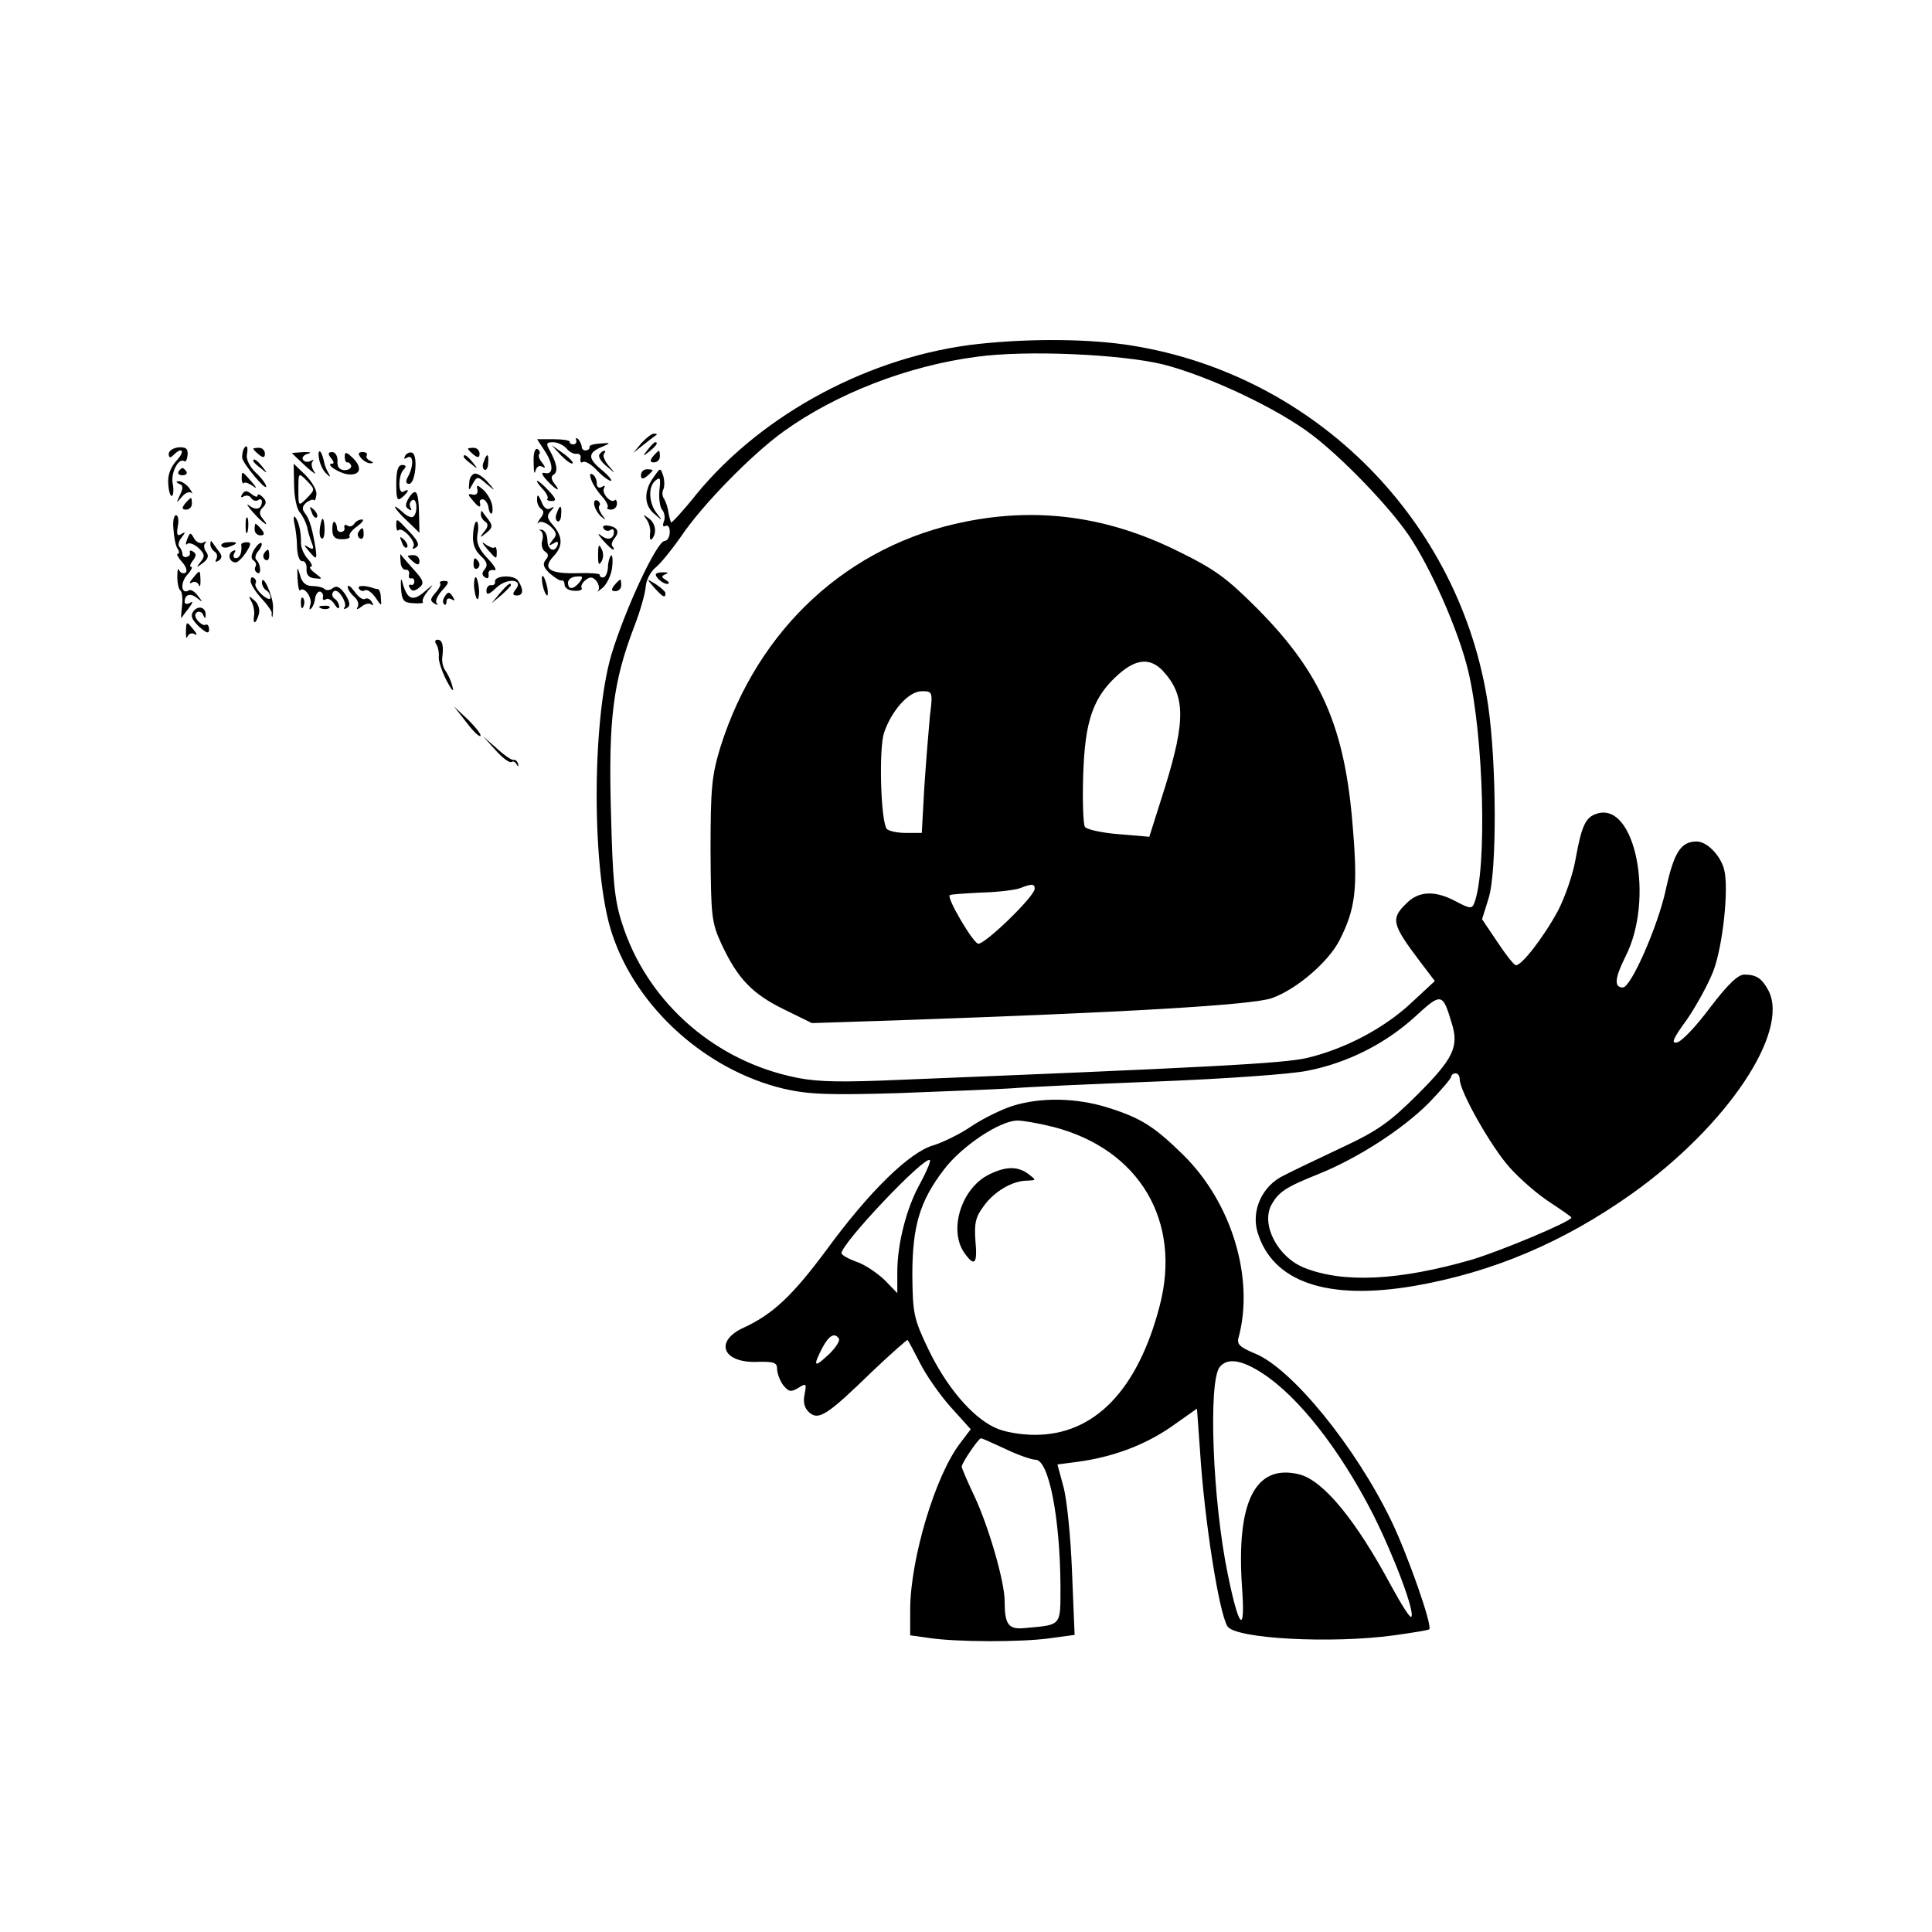 <?xml version="1.0" standalone="no"?>
<!DOCTYPE svg PUBLIC "-//W3C//DTD SVG 20010904//EN"
 "http://www.w3.org/TR/2001/REC-SVG-20010904/DTD/svg10.dtd">
<svg version="1.0" xmlns="http://www.w3.org/2000/svg"
 width="450pt" height="450pt" viewBox="0 0 450 450"
 preserveAspectRatio="xMidYMid meet">

<g transform="translate(0,450) scale(0.1,-0.1)"
fill="#000000" stroke="none">
<path d="M2280 3699 c-250 -27 -502 -161 -657 -349 -31 -39 -58 -68 -60 -67
-1 2 -4 12 -6 23 -1 10 -6 25 -10 32 -5 6 -5 17 -2 22 3 6 3 20 0 31 -7 21 -7
20 -23 -3 -23 -32 -22 -65 2 -85 20 -17 20 -17 6 1 -19 24 -21 63 -3 77 11 9
12 5 9 -22 -2 -19 1 -40 6 -46 6 -7 8 -20 4 -28 -3 -9 -2 -13 4 -10 6 3 10 -3
10 -14 0 -12 -6 -21 -12 -21 -18 0 -92 -159 -124 -265 -46 -157 -46 -510 2
-651 57 -172 219 -317 400 -360 57 -13 103 -15 269 -10 110 4 227 9 260 11 33
3 186 10 340 16 154 6 312 17 350 25 93 18 182 63 251 126 61 56 64 56 85 -14
18 -56 4 -84 -79 -167 -64 -64 -93 -85 -177 -124 -55 -26 -116 -55 -135 -65
-50 -24 -76 -81 -61 -132 35 -116 162 -160 366 -125 183 32 348 102 508 216
221 158 366 376 316 472 -15 28 -28 37 -56 37 -15 0 -38 -22 -80 -77 -32 -43
-66 -79 -77 -81 -14 -3 -10 8 23 53 22 32 50 83 62 114 22 59 36 191 25 235
-8 33 -40 66 -64 66 -37 0 -53 -25 -72 -112 -18 -84 -81 -228 -100 -228 -21 0
-19 22 6 72 68 133 23 361 -66 333 -27 -8 -36 -28 -50 -105 -6 -36 -25 -90
-41 -121 -34 -63 -87 -131 -99 -127 -5 2 -24 26 -43 55 l-35 52 15 48 c20 62
19 315 -1 451 -64 428 -401 768 -829 837 -98 16 -235 17 -357 4z m430 -48
c105 -27 265 -102 346 -164 71 -54 177 -164 224 -232 52 -76 118 -225 140
-319 36 -151 44 -461 14 -539 -5 -14 -10 -14 -42 3 -50 27 -88 25 -117 -5 -36
-35 -33 -48 32 -134 l35 -46 -55 -51 c-63 -59 -154 -107 -242 -128 -55 -13
-225 -22 -995 -53 -114 -4 -160 -2 -213 11 -183 43 -332 179 -388 355 -18 55
-22 100 -26 261 -6 214 5 302 54 430 14 36 26 78 27 94 1 15 12 36 24 45 11 9
37 41 58 71 48 72 164 191 239 245 124 89 290 153 450 174 115 16 337 6 435
-18z m690 -1665 c0 -28 73 -157 116 -205 25 -28 68 -65 95 -82 27 -18 49 -33
49 -35 0 -9 -165 -78 -232 -98 -170 -49 -299 -55 -390 -19 -62 25 -101 100
-77 146 17 31 34 42 109 72 92 37 196 104 258 166 28 29 52 57 52 61 0 4 5 8
10 8 6 0 10 -6 10 -14z"/>
<path d="M2249 3285 c-273 -54 -484 -249 -571 -525 -20 -66 -23 -94 -23 -240
1 -155 2 -168 26 -220 37 -79 71 -115 145 -151 l65 -32 212 7 c520 18 812 35
859 51 57 20 132 84 158 135 37 73 43 119 31 262 -18 233 -73 359 -221 509
-74 74 -100 93 -190 137 -161 79 -322 101 -491 67z m459 -347 c53 -57 54 -115
6 -270 l-37 -117 -71 6 c-39 3 -75 11 -79 17 -4 6 -6 61 -4 121 4 127 23 182
83 235 41 36 73 38 102 8z m-542 -105 c-3 -32 -9 -106 -13 -165 l-6 -108 -38
0 c-21 0 -41 5 -44 10 -14 22 -18 187 -6 223 18 53 58 97 88 97 25 0 26 -1 19
-57z m244 -403 c0 -18 -118 -132 -132 -128 -13 4 -73 106 -66 113 2 2 35 4 73
6 39 1 79 6 90 10 28 11 35 11 35 -1z"/>
<path d="M1532 3153 c6 -7 16 -13 22 -13 6 0 5 4 -3 9 -11 7 -11 9 0 14 8 3 4
4 -8 4 -17 -1 -19 -4 -11 -14z"/>
<path d="M1524 3131 c20 -22 26 -25 26 -13 0 4 -10 13 -22 21 -23 14 -23 14
-4 -8z"/>
<path d="M1494 3468 l-19 -23 25 20 c14 11 27 21 29 22 2 2 0 3 -6 3 -5 0 -18
-10 -29 -22z"/>
<path d="M1268 3451 c21 -31 22 -57 2 -53 -10 3 -9 -3 4 -17 21 -23 35 -29 17
-7 -7 9 -8 17 -2 20 11 7 9 24 -7 54 -11 19 -10 22 6 22 11 0 25 -7 32 -15 6
-8 17 -13 23 -12 7 1 11 -4 9 -11 -1 -8 1 -11 6 -8 5 3 20 -6 32 -19 13 -14
28 -25 33 -25 4 0 -5 12 -22 26 -33 27 -32 40 3 54 19 8 19 9 -6 7 -15 -1 -26
-4 -25 -8 1 -4 -2 -7 -8 -8 -5 -1 -10 3 -10 8 0 5 -4 13 -8 18 -5 4 -7 3 -5
-2 2 -5 -1 -10 -7 -10 -5 0 -9 3 -8 6 1 3 -16 6 -37 6 l-39 0 17 -26z"/>
<path d="M1509 3453 c-13 -16 -12 -17 4 -4 16 13 21 21 13 21 -2 0 -10 -8 -17
-17z"/>
<path d="M393 3443 c0 -10 4 -10 11 -3 21 21 28 9 7 -13 -14 -16 -21 -34 -19
-55 1 -17 5 -29 9 -27 3 3 4 16 1 30 -4 25 14 59 27 51 4 -3 7 4 8 15 1 14 -4
18 -21 17 -12 -1 -23 -8 -23 -15z"/>
<path d="M567 3453 c-2 -5 -3 -13 -3 -19 1 -13 56 -79 56 -67 0 5 -11 20 -24
32 -14 13 -23 31 -21 42 4 19 -1 26 -8 12z"/>
<path d="M590 3455 c0 -2 6 -8 13 -14 10 -8 14 -7 14 2 0 8 -6 14 -14 14 -7 0
-13 -1 -13 -2z"/>
<path d="M1090 3455 c0 -2 6 -8 13 -14 10 -8 14 -7 14 2 0 8 -6 14 -14 14 -7
0 -13 -1 -13 -2z"/>
<path d="M1243 3422 c0 -20 2 -29 4 -19 3 10 9 14 16 10 8 -5 8 -2 0 9 -7 8
-10 17 -7 20 3 3 1 9 -4 12 -6 3 -10 -10 -9 -32z"/>
<path d="M1307 3439 c12 -12 24 -21 27 -18 2 2 -8 13 -22 23 l-27 19 22 -24z"/>
<path d="M680 3445 c0 -1 14 -14 32 -31 18 -16 27 -22 20 -13 -6 9 -8 20 -4
24 4 5 2 5 -5 1 -6 -3 -14 -2 -17 3 -4 5 2 12 11 14 10 3 6 4 -9 4 -16 -1 -28
-2 -28 -2z"/>
<path d="M743 3432 c2 -12 9 -28 17 -35 10 -10 11 -9 4 3 -5 8 -9 21 -10 28
-2 8 -5 17 -8 20 -4 3 -5 -4 -3 -16z"/>
<path d="M771 3433 c6 -7 8 -13 3 -13 -19 0 18 -24 39 -25 28 -2 31 18 7 40
-14 13 -17 13 -17 1 0 -8 3 -14 6 -13 3 1 7 -2 9 -8 1 -5 -6 -10 -15 -10 -12
0 -18 7 -17 21 1 11 -5 21 -12 21 -10 0 -11 -4 -3 -14z"/>
<path d="M841 3433 c6 -7 17 -13 23 -12 7 0 6 2 -2 6 -6 2 -10 8 -8 12 3 4 -1
8 -9 8 -11 0 -12 -4 -4 -14z"/>
<path d="M944 3439 c-4 -8 -3 -9 4 -5 15 9 16 -18 3 -43 -7 -12 -6 -18 2 -18
14 0 21 63 8 72 -5 3 -13 0 -17 -6z"/>
<path d="M1396 3441 c-3 -4 4 -17 17 -27 22 -19 22 -19 4 2 -9 11 -14 24 -10
27 3 4 4 7 0 7 -3 0 -8 -4 -11 -9z"/>
<path d="M1521 3437 c-8 -10 -7 -14 2 -14 8 0 14 6 14 14 0 7 -1 13 -2 13 -2
0 -8 -6 -14 -13z"/>
<path d="M1080 3436 c0 -2 8 -10 18 -17 15 -13 16 -12 3 4 -13 16 -21 21 -21
13z"/>
<path d="M1127 3425 c-4 -8 -3 -16 1 -19 4 -3 9 4 9 15 2 23 -3 25 -10 4z"/>
<path d="M590 3426 c0 -2 8 -10 18 -17 15 -13 16 -12 3 4 -13 16 -21 21 -21
13z"/>
<path d="M685 3371 c0 -27 6 -56 13 -64 7 -8 14 -23 17 -33 2 -11 7 -28 11
-38 6 -15 4 -17 -7 -11 -12 8 -12 6 0 -8 18 -22 20 -21 16 6 -7 43 -14 69 -25
82 -7 9 -6 16 3 24 8 6 16 9 18 6 3 -2 5 4 6 14 1 10 -11 30 -26 45 l-27 26 1
-49z m30 -31 c-20 -20 -20 -20 -20 20 0 40 0 40 20 20 19 -20 19 -20 0 -40z"/>
<path d="M923 3373 c0 -35 2 -41 13 -32 16 13 19 23 4 14 -13 -8 -13 38 0 51
7 7 6 11 -3 11 -10 0 -14 -13 -14 -44z"/>
<path d="M416 3402 c-3 -5 1 -9 9 -9 8 0 12 4 9 9 -3 4 -7 8 -9 8 -2 0 -6 -4
-9 -8z"/>
<path d="M1493 3393 c0 -9 4 -10 14 -2 7 6 13 12 13 14 0 1 -6 2 -13 2 -8 0
-14 -6 -14 -14z"/>
<path d="M563 3385 c0 -8 3 -13 5 -10 3 3 12 -1 21 -7 10 -8 9 -4 -3 10 -23
26 -23 26 -23 7z"/>
<path d="M1093 3376 c-2 -20 -1 -20 8 -3 10 18 12 18 32 0 22 -18 22 -18 4 3
-9 11 -23 21 -30 21 -7 0 -14 -10 -14 -21z"/>
<path d="M1377 3383 c3 -10 14 -27 25 -39 10 -11 16 -23 13 -26 -3 -2 1 -5 8
-5 8 0 14 6 14 14 0 7 -3 11 -5 8 -9 -9 -32 17 -25 28 3 6 1 7 -5 3 -7 -4 -12
-1 -12 8 0 8 -4 18 -10 21 -6 4 -7 -1 -3 -12z"/>
<path d="M417 3373 c10 -3 10 -10 2 -26 -9 -20 -9 -20 4 -5 8 10 18 14 23 10
4 -4 2 1 -5 11 -7 9 -19 17 -25 16 -7 0 -6 -2 1 -6z"/>
<path d="M1263 3362 c10 -10 15 -21 12 -24 -3 -2 2 -5 10 -5 12 0 10 6 -7 24
-25 27 -39 32 -15 5z"/>
<path d="M1112 3360 c2 -9 -3 -14 -11 -12 -12 3 -12 0 -1 -12 14 -18 21 -21
18 -7 -2 5 1 8 7 8 5 -1 10 -8 12 -15 3 -23 12 -25 10 -3 -1 12 -10 29 -20 39
-15 13 -18 14 -15 2z"/>
<path d="M564 3349 c-4 -7 -3 -9 4 -5 6 3 13 2 17 -4 4 -6 11 -8 16 -5 5 4 9
2 9 -3 0 -17 -13 -22 -29 -10 -9 7 -5 0 8 -15 24 -27 43 -39 22 -14 -8 10 -7
17 1 25 9 9 9 15 0 24 -7 7 -12 8 -12 4 0 -5 -6 -3 -14 3 -11 9 -16 9 -22 0z"/>
<path d="M952 3340 c-8 -14 -9 -21 0 -26 6 -4 8 -3 4 4 -3 6 -2 13 4 17 11 7
14 -28 3 -38 -3 -4 -15 0 -25 10 -29 26 -21 9 10 -20 l29 -28 -1 45 c-1 52 -7
62 -24 36z"/>
<path d="M1251 3338 c-1 -9 4 -20 9 -23 8 -5 7 -12 -2 -23 -7 -10 -8 -14 -3
-9 4 4 17 0 27 -9 15 -14 16 -20 5 -32 -10 -13 -9 -14 2 -8 9 6 12 5 10 -3 -7
-20 -24 -12 -24 11 0 12 -6 23 -13 24 -7 1 -8 0 -3 -2 5 -3 7 -13 4 -23 -3
-10 0 -22 7 -26 8 -5 8 -11 1 -19 -8 -10 -5 -18 10 -32 12 -10 24 -18 28 -16
3 1 6 -4 6 -10 0 -7 10 -14 22 -14 12 -1 20 2 18 6 -3 4 1 13 9 19 10 8 16 8
25 -2 6 -8 8 -18 4 -23 -4 -5 1 -1 12 8 10 10 20 32 21 49 2 17 0 28 -3 25 -3
-3 -7 -16 -7 -28 -1 -13 -6 -23 -11 -23 -6 0 -9 3 -8 6 1 3 -22 5 -50 4 -67
-2 -85 10 -58 39 23 24 22 47 -2 74 -13 15 -14 21 -4 32 9 10 9 11 -1 6 -7 -5
-16 1 -21 16 -7 16 -10 18 -10 6z m99 -194 c-15 -18 -27 -18 -27 -1 0 7 9 14
19 14 16 2 17 -1 8 -13z"/>
<path d="M431 3327 c-8 -10 -7 -14 2 -14 8 0 14 6 14 14 0 7 -1 13 -2 13 -2 0
-8 -6 -14 -13z"/>
<path d="M1384 3325 c1 -8 8 -21 16 -28 12 -10 12 -9 2 4 -6 9 -9 18 -6 21 3
3 1 9 -4 12 -6 3 -9 -1 -8 -9z"/>
<path d="M726 3307 c3 -10 9 -15 12 -12 3 3 0 11 -7 18 -10 9 -11 8 -5 -6z"/>
<path d="M1297 3305 c-4 -8 -3 -16 1 -19 4 -3 9 4 9 15 2 23 -3 25 -10 4z"/>
<path d="M1120 3302 c0 -6 5 -14 10 -17 8 -5 7 -12 -2 -23 -12 -15 -11 -16 5
-3 14 11 15 17 5 30 -7 9 -14 18 -15 20 -2 2 -3 -1 -3 -7z"/>
<path d="M404 3268 c1 -18 5 -39 9 -45 5 -7 5 -13 1 -13 -4 0 1 -9 10 -19 10
-11 13 -22 8 -25 -6 -3 -12 0 -15 6 -2 7 -4 1 -4 -15 0 -15 3 -29 7 -32 4 -3
6 -19 4 -36 -2 -18 -3 -30 -1 -28 1 2 9 13 17 23 10 13 10 17 3 12 -7 -4 -13
-3 -13 2 0 17 13 22 29 9 14 -11 14 -10 2 5 -7 10 -17 16 -21 13 -18 -11 -21
17 -4 36 9 10 14 19 9 19 -4 0 -2 6 4 14 8 10 9 16 1 21 -6 4 -9 3 -8 -2 2 -4
-1 -9 -7 -10 -5 -2 -10 1 -10 6 0 5 -3 13 -7 17 -4 4 -2 14 5 22 10 13 9 14
-1 8 -9 -6 -11 -1 -8 18 3 14 1 26 -4 26 -5 0 -8 -15 -6 -32z"/>
<path d="M572 3275 c0 -16 2 -22 5 -12 2 9 2 23 0 30 -3 6 -5 -1 -5 -18z"/>
<path d="M686 3279 c3 -13 6 -38 6 -56 1 -18 6 -31 12 -30 6 1 11 -7 10 -18
-1 -14 6 -21 19 -22 19 -2 19 -2 1 12 -11 8 -15 15 -10 15 5 0 2 8 -7 18 -9
10 -16 26 -16 37 1 26 -6 53 -14 61 -3 4 -4 -4 -1 -17z"/>
<path d="M1506 3290 c6 -8 10 -23 8 -33 -1 -11 0 -16 4 -13 12 13 10 36 -6 48
-15 11 -15 11 -6 -2z"/>
<path d="M749 3288 c-6 -20 -6 -39 0 -42 4 -3 7 6 7 20 0 20 -4 32 -7 22z"/>
<path d="M774 3267 c0 -17 6 -23 22 -23 13 0 21 3 18 7 -2 4 6 15 18 23 12 9
17 16 11 16 -7 0 -15 -5 -18 -10 -4 -6 -11 -8 -16 -4 -5 3 -8 1 -7 -4 2 -6 -1
-10 -7 -11 -5 -1 -10 3 -10 8 0 5 -2 12 -5 15 -4 3 -6 -5 -6 -17z"/>
<path d="M923 3275 c0 -8 3 -13 5 -10 9 9 42 -27 35 -38 -4 -6 -1 -7 6 -2 9 5
5 15 -15 36 -32 34 -31 33 -31 14z"/>
<path d="M1102 3256 c-2 -22 4 -38 18 -51 14 -13 17 -21 9 -31 -7 -8 -7 -14 1
-19 6 -4 9 -1 8 7 -2 7 4 12 12 10 9 -2 3 9 -14 27 -21 22 -27 37 -24 56 3 14
2 27 -1 30 -4 2 -8 -11 -9 -29z"/>
<path d="M593 3267 c0 -8 6 -14 14 -14 9 0 10 4 2 14 -6 7 -12 13 -14 13 -1 0
-2 -6 -2 -13z"/>
<path d="M1406 3269 c3 -5 10 -7 15 -4 5 4 9 2 9 -3 0 -17 -13 -22 -29 -10
-10 8 -9 4 3 -10 11 -12 21 -22 24 -22 3 0 2 3 -1 7 -4 3 -2 12 5 20 12 15 6
26 -17 29 -8 1 -13 -2 -9 -7z"/>
<path d="M835 3261 c-3 -5 -2 -12 3 -15 5 -3 9 1 9 9 0 17 -3 19 -12 6z"/>
<path d="M436 3244 c-4 -10 -4 -15 0 -11 4 4 16 0 26 -9 15 -14 16 -20 5 -33
-11 -14 -10 -14 6 -2 12 9 14 17 7 26 -5 6 -6 16 -2 20 4 5 2 5 -5 1 -6 -3
-16 1 -21 10 -8 15 -10 14 -16 -2z"/>
<path d="M936 3237 c3 -10 9 -15 12 -12 3 3 0 11 -7 18 -10 9 -11 8 -5 -6z"/>
<path d="M490 3232 c0 -6 5 -14 10 -17 6 -4 7 -11 4 -17 -4 -7 -2 -8 5 -4 9 6
9 12 -1 24 -7 10 -14 19 -15 21 -2 2 -3 -1 -3 -7z"/>
<path d="M516 3228 c3 -4 11 -5 19 -1 21 7 19 12 -4 10 -11 0 -18 -5 -15 -9z"/>
<path d="M562 3231 c2 -18 -3 -31 -13 -31 -5 0 -7 5 -3 12 4 7 3 8 -5 4 -12
-8 -6 -26 8 -26 5 0 16 11 24 23 12 19 13 24 2 24 -8 0 -14 -3 -13 -6z"/>
<path d="M592 3220 c-7 -12 -8 -21 -2 -25 6 -4 8 -10 5 -15 -3 -5 -1 -11 4
-14 10 -7 9 20 -2 30 -4 4 -2 13 5 21 6 7 9 15 7 18 -3 2 -10 -4 -17 -15z"/>
<path d="M1134 3222 c23 -26 23 -26 23 -7 0 8 -3 13 -5 10 -3 -3 -12 1 -21 7
-10 8 -9 4 3 -10z"/>
<path d="M1393 3204 c0 -17 2 -22 7 -13 5 6 6 18 3 26 -8 19 -10 16 -10 -13z"/>
<path d="M615 3211 c-3 -5 -2 -12 3 -15 5 -3 9 1 9 9 0 17 -3 19 -12 6z"/>
<path d="M933 3192 c0 -11 6 -20 12 -19 5 1 9 -4 8 -10 -2 -7 0 -12 5 -10 4 1
7 -2 7 -8 0 -5 -4 -9 -8 -7 -5 1 -6 -2 -2 -8 5 -8 11 -7 21 1 13 10 11 17 -13
43 -15 17 -29 33 -30 35 -1 2 -1 -6 0 -17z"/>
<path d="M950 3205 c0 -2 6 -8 13 -14 10 -8 14 -7 14 2 0 8 -6 14 -14 14 -7 0
-13 -1 -13 -2z"/>
<path d="M1103 3185 c0 -8 4 -12 9 -9 5 3 6 10 3 15 -9 13 -12 11 -12 -6z"/>
<path d="M693 3153 c1 -18 3 -30 6 -28 10 10 29 -18 24 -33 -3 -9 -3 -14 1
-10 4 3 9 14 10 25 2 10 7 16 12 15 5 -2 8 -8 6 -14 -1 -5 2 -7 7 -4 5 4 14
-2 20 -11 6 -10 11 -13 11 -6 0 6 -5 15 -10 18 -6 4 -8 11 -4 16 3 6 12 3 19
-8 7 -10 11 -22 8 -27 -4 -5 -1 -6 5 -2 9 5 7 14 -4 32 -12 17 -20 21 -29 14
-6 -5 -15 -6 -19 -2 -4 4 -17 7 -29 7 -14 0 -24 8 -28 25 -7 22 -7 22 -6 -7z"/>
<path d="M449 3153 c-8 -9 -9 -14 -2 -10 6 4 13 1 16 -5 3 -7 4 -3 4 10 -1 26
-1 26 -18 5z"/>
<path d="M584 3145 c1 -8 13 -26 27 -41 13 -14 23 -29 22 -32 -1 -4 0 -8 1 -9
1 -2 2 10 2 25 -1 26 -25 79 -26 55 0 -6 5 -15 10 -18 6 -3 10 -11 10 -17 0
-6 -9 -3 -20 7 -11 10 -17 21 -15 26 3 4 1 10 -4 13 -5 4 -8 -1 -7 -9z"/>
<path d="M934 3130 c2 -29 6 -34 29 -35 15 -1 25 0 22 3 -3 3 3 15 12 26 15
18 14 17 -8 -2 -28 -24 -41 -19 -52 23 -3 11 -4 4 -3 -15z"/>
<path d="M1104 3136 c1 -14 4 -28 7 -31 3 -3 5 6 5 19 -1 14 -4 28 -7 31 -3 3
-5 -6 -5 -19z"/>
<path d="M1153 3145 c1 -5 -3 -9 -9 -8 -6 1 -11 -5 -11 -13 0 -11 6 -9 23 7
25 24 65 20 45 -4 -8 -10 -7 -14 3 -14 15 0 16 14 3 34 -9 15 -56 13 -54 -2z"/>
<path d="M1263 3142 c2 -12 6 -24 10 -28 3 -4 4 4 2 16 -6 30 -16 40 -12 12z"/>
<path d="M1025 3142 c3 -3 -2 -13 -11 -23 -12 -14 -13 -18 -2 -25 7 -4 10 -3
5 1 -4 5 2 18 13 30 16 17 17 22 5 22 -8 0 -13 -3 -10 -5z"/>
<path d="M1431 3137 c-8 -10 -7 -14 2 -14 8 0 14 6 14 14 0 7 -1 13 -2 13 -2
0 -8 -6 -14 -13z"/>
<path d="M810 3133 c0 -6 7 -16 15 -23 8 -7 12 -17 8 -24 -4 -7 -1 -6 9 1 8 7
19 9 23 5 5 -4 5 -1 1 6 -4 7 -11 10 -16 7 -5 -3 -16 5 -24 17 -9 12 -16 17
-16 11z"/>
<path d="M836 3129 c3 -5 9 -7 14 -4 5 3 15 -4 24 -16 15 -22 15 -22 13 -1 0
11 -4 20 -7 20 -3 0 -7 1 -10 2 -19 7 -39 7 -34 -1z"/>
<path d="M1164 3118 l-19 -23 23 19 c12 11 22 21 22 23 0 8 -8 2 -26 -19z"/>
<path d="M1035 3109 c-4 -6 -4 -13 -1 -16 3 -4 6 -1 6 6 0 7 5 9 12 5 7 -4 8
-3 4 4 -9 15 -13 15 -21 1z"/>
<path d="M585 3100 c5 -8 8 -23 7 -32 -4 -24 4 -23 11 2 3 11 -2 25 -11 32
-13 11 -14 11 -7 -2z"/>
<path d="M701 3094 c0 -11 3 -14 6 -6 3 7 2 16 -1 19 -3 4 -6 -2 -5 -13z"/>
<path d="M451 3077 c-8 -11 -5 -19 12 -36 18 -16 24 -18 24 -7 0 8 -4 13 -8
11 -3 -3 -12 2 -18 9 -8 9 -8 17 -2 20 5 3 12 0 14 -6 4 -9 6 -10 6 -1 1 18
-16 24 -28 10z"/>
<path d="M748 3083 c7 -3 16 -2 19 1 4 3 -2 6 -13 5 -11 0 -14 -3 -6 -6z"/>
<path d="M433 3028 c0 -13 1 -17 4 -10 3 6 10 9 16 5 7 -4 6 1 -2 10 -17 21
-17 21 -18 -5z"/>
<path d="M1017 2998 c4 -7 6 -20 5 -28 -1 -9 7 -33 18 -55 12 -23 18 -29 14
-15 -3 14 -11 30 -16 37 -5 6 -9 20 -8 30 4 31 0 43 -11 43 -6 0 -7 -5 -2 -12z"/>
<path d="M1086 2818 c15 -20 30 -35 33 -32 3 2 -10 19 -28 37 l-34 32 29 -37z"/>
<path d="M1154 2753 c16 -18 32 -30 37 -28 4 3 10 0 12 -5 4 -7 5 -6 4 0 -2 7
-6 11 -11 10 -4 -1 -22 11 -39 27 l-32 28 29 -32z"/>
<path d="M2358 1924 c-25 -8 -68 -29 -95 -47 -26 -18 -67 -38 -90 -45 -55 -16
-149 -108 -247 -242 -80 -108 -126 -151 -193 -182 -71 -32 -50 -84 33 -80 36
1 44 -2 44 -16 0 -10 6 -27 14 -38 13 -16 18 -17 35 -7 19 12 20 11 15 -15 -4
-19 0 -32 11 -42 22 -19 42 -6 145 94 45 43 83 76 84 75 2 -2 15 -27 29 -54
14 -28 46 -74 72 -103 l46 -51 -25 -33 c-58 -76 -115 -268 -116 -385 l0 -62
43 -6 c65 -10 216 -10 281 -1 l59 8 -6 146 c-3 81 -12 170 -20 199 l-14 52 46
6 c82 11 155 38 218 81 l61 43 7 -97 c10 -161 44 -378 64 -410 18 -29 242 -41
388 -21 43 6 80 12 82 14 8 8 -50 173 -88 252 -84 174 -232 355 -317 390 -36
15 -44 22 -39 38 37 138 -16 313 -128 424 -69 68 -100 87 -176 111 -73 23
-156 25 -223 4z m96 -49 c200 -52 299 -219 247 -417 -51 -196 -152 -300 -290
-300 -35 0 -74 7 -94 17 -54 25 -114 97 -155 183 -34 71 -36 83 -37 172 0 113
17 172 73 245 41 55 131 115 172 115 14 0 52 -7 84 -15z m-310 -130 c-32 -56
-54 -141 -54 -208 l0 -49 -30 31 c-17 16 -46 36 -65 42 -19 7 -35 16 -35 20 0
23 194 228 206 217 2 -3 -8 -27 -22 -53z m-190 -363 c3 -5 -8 -22 -24 -37 -34
-32 -37 -28 -15 15 16 30 29 37 39 22z m987 -81 c83 -54 179 -176 256 -326 50
-99 100 -232 90 -241 -3 -3 -23 29 -46 71 -83 155 -159 247 -215 261 -102 25
-147 -63 -133 -264 8 -111 -7 -97 -33 30 -36 173 -46 451 -19 484 18 22 51 17
100 -15z m-599 -176 c29 -14 61 -25 70 -25 31 0 57 -136 58 -292 0 -97 4 -92
-82 -100 -39 -4 -48 7 -48 63 0 45 -37 172 -69 241 -17 36 -31 68 -31 72 0 8
39 66 45 66 2 0 27 -11 57 -25z"/>
<path d="M2303 1764 c-64 -32 -94 -129 -57 -182 24 -34 31 -26 26 27 -3 40 0
56 18 80 24 35 68 61 102 61 22 1 22 1 4 15 -25 19 -53 19 -93 -1z"/>
</g>
</svg>
